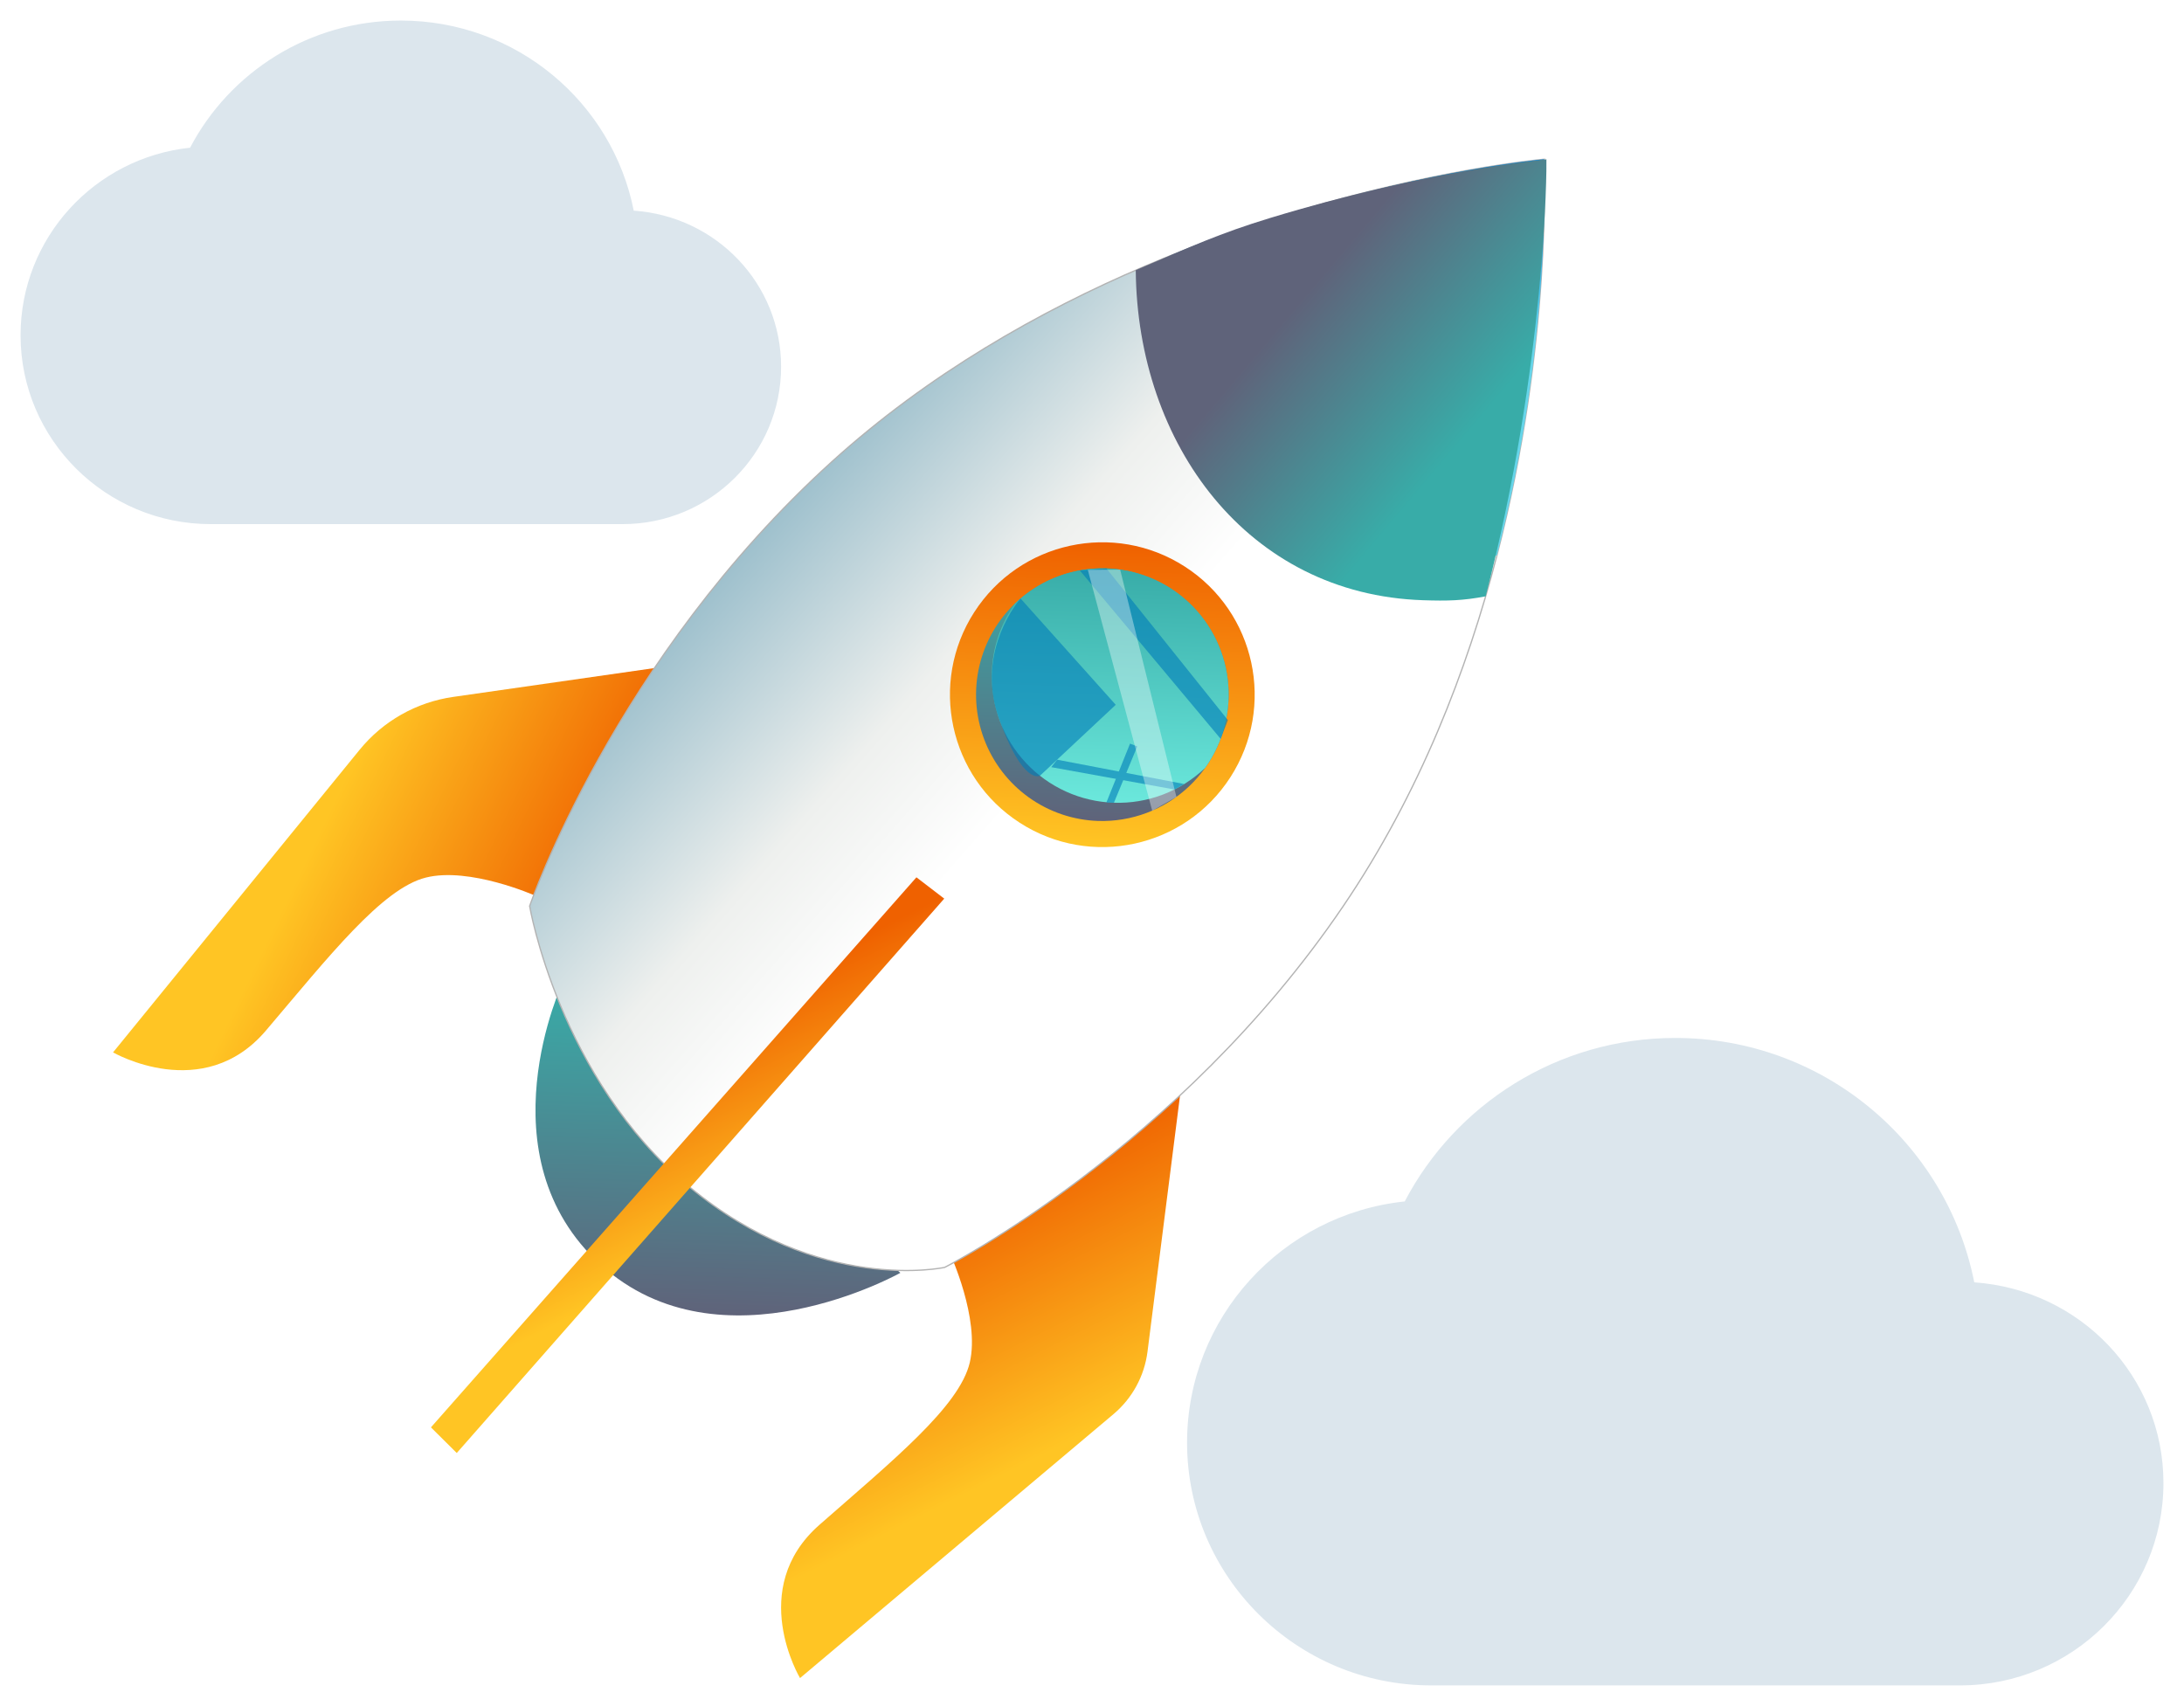 <svg width="425" height="332" viewBox="0 0 425 332" fill="none" xmlns="http://www.w3.org/2000/svg">
<g filter="url(#filter0_d_166_4)">
<path d="M384.188 245.565C378.804 218.396 354.817 198 326 198C303.121 198 283.25 210.915 273.354 229.815C249.525 232.335 231 252.416 231 276.75C231 302.816 252.296 324 278.5 324H381.417C403.267 324 421 306.36 421 284.625C421 263.835 404.771 246.983 384.188 245.565Z" fill="#DCE6ED"/>
</g>
<g filter="url(#filter1_d_166_4)">
<path d="M231.064 197.913L223.3 259.057C222.698 263.794 220.336 268.132 216.684 271.207L155.685 322.575C155.685 322.575 145.267 305.212 159.462 292.749C173.657 280.286 186.712 269.724 188.715 261.171C190.719 252.618 184.897 240.022 184.897 240.022L231.064 197.913Z" fill="url(#paint0_linear_166_4)"/>
<path d="M145.41 123.425L88.166 131.631C81.027 132.654 74.534 136.327 69.978 141.919L22 200.807C22 200.807 39.523 210.948 51.755 196.553C63.987 182.157 74.335 168.931 82.853 166.791C91.371 164.651 104.056 170.271 104.056 170.271L145.41 123.425Z" fill="url(#paint1_linear_166_4)"/>
<path d="M175.207 243.711C175.207 243.711 140.287 263.347 116.925 242.165C93.564 220.983 109.527 187.108 109.527 187.108L175.207 243.711Z" fill="url(#paint2_linear_166_4)"/>
<path d="M134.114 226.947C108.765 205.877 103.067 172.335 103.067 172.335C103.067 172.335 119.589 124.143 161.895 85.837C180.754 68.766 202.313 56.544 222.713 47.846C232.112 43.848 241.718 40.356 251.49 37.384C278.827 29.067 299.401 27.086 300.431 27L300.482 27.002L300.429 27.051C300.491 28.303 301.997 62.822 291.3 104.081C285.557 126.29 276.276 150.438 261.33 172.432C229.261 219.635 183.827 242.65 183.827 242.65C183.827 242.65 159.463 248.016 134.114 226.947Z" fill="url(#paint3_linear_166_4)" stroke="#B3B3B3" stroke-width="0.25" stroke-miterlimit="10"/>
<path d="M239.433 147.256C248.3 133.487 244.33 115.136 230.565 106.266C216.8 97.396 198.452 101.367 189.585 115.135C180.717 128.904 184.687 147.256 198.452 156.126C212.217 164.995 230.565 161.024 239.433 147.256Z" fill="url(#paint4_linear_166_4)"/>
<path d="M278.583 105.051C247.528 104.034 228.015 76.549 227.757 45.753C237.774 41.474 242.481 40.137 251.49 37.384C278.828 29.067 299.401 27.086 300.431 27L300.483 27.002L300.429 27.051C300.491 28.303 301.998 62.822 291.3 104.081C287.109 104.869 282.845 105.194 278.583 105.051Z" fill="url(#paint5_linear_166_4)"/>
<path d="M276.913 112.81C242.778 111.693 221.298 82.428 221.014 48.578C232.025 43.875 237.23 41.456 247.133 38.43C277.182 29.288 299.796 27.111 300.929 27.016L300.985 27.018L300.927 27.073C300.995 28.449 300.864 66.702 289.105 112.054C284.599 112.904 281.707 112.967 276.913 112.81Z" fill="url(#paint6_linear_166_4)"/>
<path d="M178.333 166.736L83.859 273.781L88.884 278.774L183.747 170.884L178.333 166.736Z" fill="url(#paint7_linear_166_4)"/>
<path d="M213.702 155.769C208.845 155.608 204.143 154.011 200.193 151.178C196.243 148.345 193.222 144.405 191.51 139.854C189.799 135.304 189.475 130.348 190.579 125.614C191.683 120.879 194.166 116.579 197.713 113.255C201.261 109.932 205.713 107.735 210.509 106.943C215.304 106.15 220.227 106.798 224.655 108.804C229.082 110.809 232.816 114.083 235.383 118.211C237.951 122.338 239.238 127.135 239.08 131.994C238.854 138.508 236.056 144.667 231.3 149.123C226.543 153.579 220.216 155.969 213.702 155.769Z" fill="url(#paint8_linear_166_4)"/>
<path d="M216.763 152.222C213.537 152.116 210.363 151.375 207.424 150.041C204.484 148.708 201.836 146.809 199.63 144.452C197.424 142.094 195.704 139.326 194.569 136.304C193.433 133.281 192.903 130.065 193.011 126.838C193.157 122.03 194.728 117.373 197.523 113.459C201.934 109.218 207.768 106.776 213.884 106.613C220 106.449 225.957 108.576 230.588 112.575C235.218 116.575 238.19 122.159 238.919 128.235C239.649 134.311 238.085 140.441 234.533 145.424C232.174 147.686 229.387 149.453 226.335 150.621C223.283 151.789 220.029 152.333 216.763 152.222Z" fill="url(#paint9_linear_166_4)"/>
<g opacity="0.61">
<path d="M202.371 146.968L217.12 133.162L198.604 112.483C198.604 112.483 189.687 122.466 194.346 135.69C199.006 148.915 202.371 146.968 202.371 146.968Z" fill="#007CB8"/>
<path d="M215.311 106.627L238.945 136.14L237.537 139.789L210.121 107.007L215.311 106.627Z" fill="#007CB8"/>
<path d="M216.764 152.222L221.306 141.272L219.902 140.718L215.301 152.174L216.764 152.222Z" fill="#007CB8"/>
<path d="M228.547 149.645L204.571 145.298L205.708 143.844L230.448 148.582L228.547 149.645Z" fill="#007CB8"/>
</g>
<path opacity="0.36" d="M228.93 151.092L217.981 106.861L211.68 106.893L224.221 153.784L228.93 151.092Z" fill="white"/>
</g>
<g filter="url(#filter2_d_166_4)">
<path d="M123.325 36.995C119.132 15.864 100.447 0 78 0C60.178 0 44.7 10.045 36.992 24.745C18.43 26.705 4 42.324 4 61.25C4 81.524 20.588 98 41 98H121.167C138.187 98 152 84.28 152 67.375C152 51.205 139.358 38.097 123.325 36.995Z" fill="#DCE6ED"/>
</g>
<defs>
<filter id="filter0_d_166_4" x="227" y="198" width="198" height="134" filterUnits="userSpaceOnUse" color-interpolation-filters="sRGB">
<feFlood flood-opacity="0" result="BackgroundImageFix"/>
<feColorMatrix in="SourceAlpha" type="matrix" values="0 0 0 0 0 0 0 0 0 0 0 0 0 0 0 0 0 0 127 0" result="hardAlpha"/>
<feOffset dy="4"/>
<feGaussianBlur stdDeviation="2"/>
<feComposite in2="hardAlpha" operator="out"/>
<feColorMatrix type="matrix" values="0 0 0 0 0 0 0 0 0 0 0 0 0 0 0 0 0 0 0.25 0"/>
<feBlend mode="normal" in2="BackgroundImageFix" result="effect1_dropShadow_166_4"/>
<feBlend mode="normal" in="SourceGraphic" in2="effect1_dropShadow_166_4" result="shape"/>
</filter>
<filter id="filter1_d_166_4" x="18" y="26.875" width="286.985" height="303.701" filterUnits="userSpaceOnUse" color-interpolation-filters="sRGB">
<feFlood flood-opacity="0" result="BackgroundImageFix"/>
<feColorMatrix in="SourceAlpha" type="matrix" values="0 0 0 0 0 0 0 0 0 0 0 0 0 0 0 0 0 0 127 0" result="hardAlpha"/>
<feOffset dy="4"/>
<feGaussianBlur stdDeviation="2"/>
<feComposite in2="hardAlpha" operator="out"/>
<feColorMatrix type="matrix" values="0 0 0 0 0 0 0 0 0 0 0 0 0 0 0 0 0 0 0.25 0"/>
<feBlend mode="normal" in2="BackgroundImageFix" result="effect1_dropShadow_166_4"/>
<feBlend mode="normal" in="SourceGraphic" in2="effect1_dropShadow_166_4" result="shape"/>
</filter>
<filter id="filter2_d_166_4" x="0" y="0" width="156" height="106" filterUnits="userSpaceOnUse" color-interpolation-filters="sRGB">
<feFlood flood-opacity="0" result="BackgroundImageFix"/>
<feColorMatrix in="SourceAlpha" type="matrix" values="0 0 0 0 0 0 0 0 0 0 0 0 0 0 0 0 0 0 127 0" result="hardAlpha"/>
<feOffset dy="4"/>
<feGaussianBlur stdDeviation="2"/>
<feComposite in2="hardAlpha" operator="out"/>
<feColorMatrix type="matrix" values="0 0 0 0 0 0 0 0 0 0 0 0 0 0 0 0 0 0 0.25 0"/>
<feBlend mode="normal" in2="BackgroundImageFix" result="effect1_dropShadow_166_4"/>
<feBlend mode="normal" in="SourceGraphic" in2="effect1_dropShadow_166_4" result="shape"/>
</filter>
<linearGradient id="paint0_linear_166_4" x1="179.174" y1="232.08" x2="202.917" y2="279.202" gradientUnits="userSpaceOnUse">
<stop stop-color="#EF6100"/>
<stop offset="1" stop-color="#FFC524"/>
</linearGradient>
<linearGradient id="paint1_linear_166_4" x1="112.086" y1="175.867" x2="64.593" y2="152.894" gradientUnits="userSpaceOnUse">
<stop stop-color="#EF6100"/>
<stop offset="1" stop-color="#FFC524"/>
</linearGradient>
<linearGradient id="paint2_linear_166_4" x1="140.991" y1="188.138" x2="138.906" y2="251.866" gradientUnits="userSpaceOnUse">
<stop stop-color="#38ACA8"/>
<stop offset="1" stop-color="#5F637A"/>
</linearGradient>
<linearGradient id="paint3_linear_166_4" x1="218.506" y1="128.056" x2="163.812" y2="79.966" gradientUnits="userSpaceOnUse">
<stop stop-color="white"/>
<stop offset="0.392" stop-color="#EEF0EE"/>
<stop offset="1" stop-color="#9CBFCC"/>
</linearGradient>
<linearGradient id="paint4_linear_166_4" x1="215.48" y1="101.555" x2="213.54" y2="160.833" gradientUnits="userSpaceOnUse">
<stop stop-color="#EF6100"/>
<stop offset="1" stop-color="#FFC524"/>
</linearGradient>
<linearGradient id="paint5_linear_166_4" x1="289.552" y1="73.012" x2="260.038" y2="48.123" gradientUnits="userSpaceOnUse">
<stop stop-color="#66D5EA"/>
<stop offset="0.561" stop-color="#0087E7"/>
<stop offset="1" stop-color="#067CB7"/>
</linearGradient>
<linearGradient id="paint6_linear_166_4" x1="288.332" y1="77.215" x2="256.491" y2="50.364" gradientUnits="userSpaceOnUse">
<stop stop-color="#38ACA8"/>
<stop offset="1" stop-color="#5F637A"/>
</linearGradient>
<linearGradient id="paint7_linear_166_4" x1="122.972" y1="200.827" x2="141.316" y2="237.232" gradientUnits="userSpaceOnUse">
<stop stop-color="#EF6100"/>
<stop offset="1" stop-color="#FFC524"/>
</linearGradient>
<linearGradient id="paint8_linear_166_4" x1="215.319" y1="106.627" x2="213.71" y2="155.769" gradientUnits="userSpaceOnUse">
<stop stop-color="#38ACA8"/>
<stop offset="1" stop-color="#5F637A"/>
</linearGradient>
<linearGradient id="paint9_linear_166_4" x1="216.789" y1="106.675" x2="215.3" y2="152.174" gradientUnits="userSpaceOnUse">
<stop stop-color="#38ACA8"/>
<stop offset="1" stop-color="#6BE8DC"/>
</linearGradient>
</defs>
</svg>

